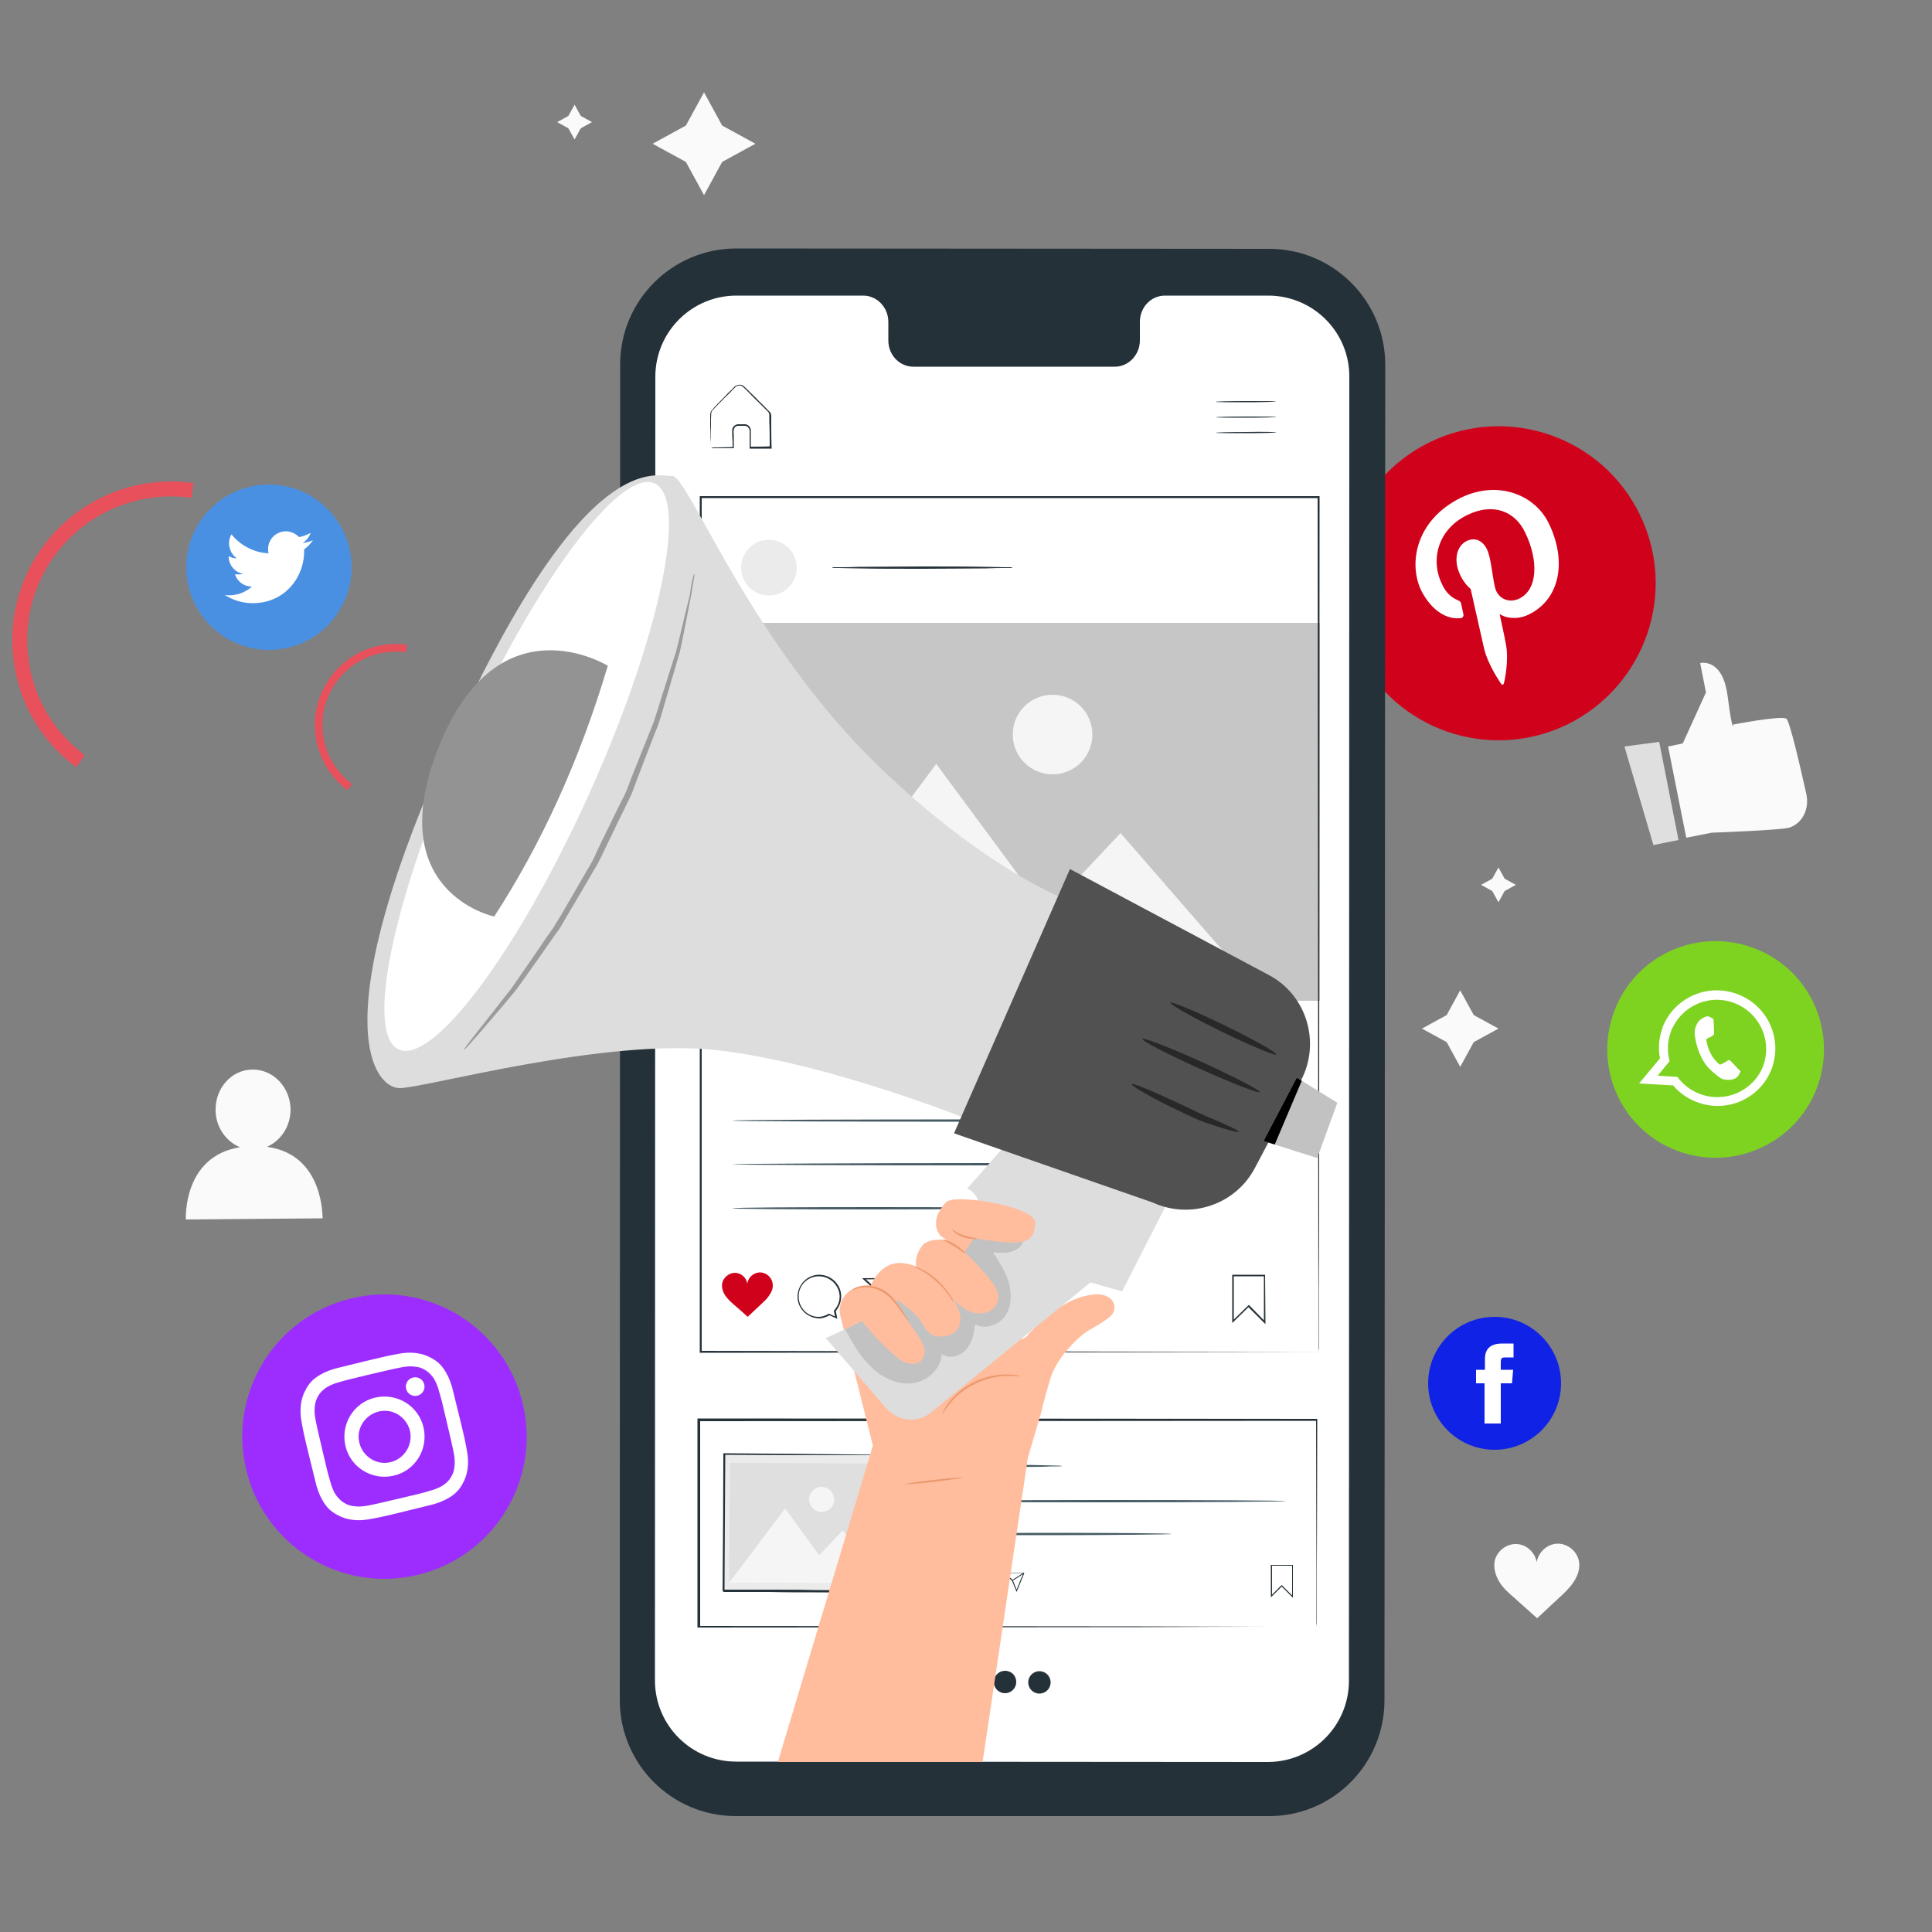 <?xml version="1.0" encoding="utf-8"?>
<!-- Generator: Adobe Illustrator 25.2.1, SVG Export Plug-In . SVG Version: 6.00 Build 0)  -->
<svg version="1.1" id="Capa_1" xmlns="http://www.w3.org/2000/svg" xmlns:xlink="http://www.w3.org/1999/xlink" x="0px" y="0px"
	 viewBox="0 0 500 500" style="enable-background:new 0 0 500 500;" xml:space="preserve">
<rect x="0" y="0" width="500" height="500" fill="#808080" stroke="none"/>
<style type="text/css">
	.st0{fill:none;}
	.st1{fill:#FAFAFA;}
	.st2{fill:#DFDFDF;}
	.st3{fill:#9D2DFF;}
	.st4{fill:#FFFFFF;}
	.st5{fill:#1022E6;}
	.st6{fill:#7ED321;}
	.st7{fill:#4A90E2;}
	.st8{fill:#D0021B;}
	.st9{fill:#253138;}
	.st10{fill:#EBEBEB;}
	.st11{fill:#F5F5F5;}
	.st12{fill:#C6C6C6;}
	.st13{fill:#455A63;}
	.st14{clip-path:url(#SVGID_2_);}
	.st15{clip-path:url(#SVGID_4_);fill:#FFBD9D;}
	.st16{clip-path:url(#SVGID_4_);fill:#DDDDDD;}
	.st17{clip-path:url(#SVGID_4_);fill:#C2C2C2;}
	.st18{clip-path:url(#SVGID_4_);fill:#EB996D;}
	.st19{fill:#DDDDDD;}
	.st20{fill:#515151;}
	.st21{fill:#C2C2C2;}
	.st22{fill:#9B9B9B;}
	.st23{fill:#282828;}
	.st24{fill:#939393;}
	.st25{fill-opacity:0;stroke:#E8505B;stroke-width:3.865;stroke-miterlimit:3.865;}
	.st26{fill-opacity:0;stroke:#E8505B;stroke-width:1.975;stroke-miterlimit:1.975;}
</style>
<rect class="st0" width="500" height="500"/>
<path class="st1" d="M182.2,23.9l4.7,8.6l8.6,4.7l-8.6,4.7l-4.7,8.6l-4.7-8.6l-8.6-4.7l8.6-4.7L182.2,23.9z"/>
<path class="st1" d="M377.9,256.3l3.5,6.4l6.4,3.5l-6.4,3.5l-3.5,6.4l-3.5-6.4l-6.4-3.5l6.4-3.5L377.9,256.3z"/>
<path class="st1" d="M387.8,224.5l1.6,2.9l2.9,1.6l-2.9,1.6l-1.6,2.9l-1.6-2.9l-2.9-1.6l2.9-1.6L387.8,224.5z"/>
<path class="st1" d="M148.7,27.1l1.6,2.9l2.9,1.6l-2.9,1.6l-1.6,2.9l-1.6-2.9l-2.9-1.6l2.9-1.6L148.7,27.1z"/>
<path class="st1" d="M69.1,296.8c3.6-1.6,6.1-5.3,6.1-9.7c-0.1-5.7-4.4-10.3-9.8-10.3c-5.4,0-9.7,4.7-9.6,10.5
	c0,4.4,2.7,8.1,6.3,9.6c-14.9,2.4-14,18.7-14,18.7l35.4-0.3C83.4,315.3,84,298.8,69.1,296.8z"/>
<path class="st1" d="M408.6,403.9c-0.5-2.5-3-4.5-5.6-4.4c-2.6,0.1-4.9,2.2-5.3,4.8c-0.4-2.5-2.7-4.7-5.3-4.7
	c-2.6-0.1-5.1,1.9-5.6,4.5c-0.3,1.9,0.3,3.8,1.3,5.4c1,1.6,2.5,2.9,3.9,4.1c2,1.8,3.8,3.4,5.8,5.2c2-1.8,3.6-3.4,5.6-5.2
	c1.4-1.3,2.8-2.6,3.8-4.1C408.4,407.7,409,405.8,408.6,403.9z"/>
<path class="st1" d="M431.7,193.2l3.8-0.8l6-13.2l-1.5-7.6c0,0,5.8-1.5,7.1,8.5c1.3,10.1,1.5,7.4,1.5,7.4s12.5-2.4,13.7-1.5
	c0.9,0.6,3.7,12.9,5.2,19.6c0.7,3.4-0.7,6.9-3.7,8.3c-0.4,0.2-0.9,0.4-1.3,0.4c-3.1,0.6-19.5,1.2-19.5,1.2l-6.6,1.3L431.7,193.2z"/>
<path class="st2" d="M420.4,193.2l7.5,25.5l6.5-1.3l-5-25.4L420.4,193.2z"/>
<path class="st3" d="M108,407.6L108,407.6c-19.8,4.7-39.6-7.5-44.3-27.3C59,360.6,71.2,340.7,91,336c19.8-4.7,39.6,7.5,44.3,27.3
	C140,383.1,127.8,402.9,108,407.6z"/>
<path class="st4" d="M95.7,355.7c5.2-1.2,5.9-1.4,8-1.8c1.9-0.4,3.1-0.3,3.8-0.2c1,0.1,1.8,0.4,2.6,0.9c0.8,0.5,1.4,1.1,2,1.9
	c0.4,0.6,1,1.6,1.5,3.5c0.6,2,0.8,2.7,2,7.9c1.2,5.2,1.4,5.9,1.8,8c0.4,1.9,0.3,3.1,0.2,3.8c-0.1,1-0.4,1.8-0.9,2.6
	c-0.5,0.9-1.1,1.4-1.9,2c-0.6,0.4-1.6,1-3.5,1.5c-2,0.6-2.7,0.8-7.9,2c-5.2,1.2-5.9,1.4-8,1.8c-1.9,0.4-3.1,0.3-3.8,0.2
	c-1-0.1-1.8-0.4-2.6-0.9c-0.8-0.5-1.4-1.1-2-1.9c-0.4-0.6-1-1.6-1.5-3.5c-0.6-2-0.8-2.7-2-7.9s-1.4-5.9-1.8-8
	c-0.4-1.9-0.3-3.1-0.2-3.8c0.1-1,0.4-1.8,0.9-2.6c0.5-0.9,1.1-1.4,1.9-2c0.6-0.4,1.6-1,3.5-1.5C89.8,357.1,90.4,357,95.7,355.7z
	 M94.8,352.2c-5.3,1.3-6,1.5-8.1,2c-2.1,0.6-3.4,1.3-4.5,2c-1.2,0.8-2.1,1.7-2.9,3.1c-0.8,1.4-1.2,2.6-1.4,4c-0.2,1.4-0.2,2.9,0.2,5
	c0.4,2.1,0.5,2.8,1.8,8.1c1.3,5.3,1.5,6,2,8.1c0.6,2.1,1.3,3.4,2,4.5c0.8,1.2,1.7,2.1,3.1,2.9c1.4,0.8,2.6,1.2,4,1.4
	c1.4,0.2,2.9,0.2,5-0.2c2.1-0.4,2.8-0.5,8.1-1.8c5.3-1.3,6-1.5,8.1-2c2.1-0.6,3.4-1.3,4.5-2c1.2-0.8,2.1-1.7,2.9-3.1
	c0.8-1.4,1.2-2.6,1.4-4c0.2-1.4,0.2-2.9-0.2-5c-0.4-2.1-0.5-2.8-1.8-8.1c-1.3-5.3-1.5-6-2-8.1c-0.6-2.1-1.3-3.4-2-4.5
	c-0.8-1.2-1.7-2.1-3.1-2.9c-1.4-0.8-2.6-1.2-4-1.4c-1.4-0.2-2.9-0.2-5,0.2C100.8,350.8,100.2,350.9,94.8,352.2z"/>
<path class="st4" d="M97.1,361.7c-5.6,1.3-9,6.9-7.7,12.5c1.3,5.6,6.9,9,12.5,7.7s9-6.9,7.7-12.5
	C108.3,363.8,102.7,360.4,97.1,361.7z M101.1,378.4c-3.6,0.9-7.2-1.4-8.1-5c-0.9-3.6,1.4-7.2,5-8.1c3.6-0.9,7.2,1.4,8.1,5
	C106.9,373.9,104.7,377.5,101.1,378.4z"/>
<path class="st4" d="M109.8,358.3c0.3,1.3-0.5,2.6-1.8,2.9c-1.3,0.3-2.6-0.5-2.9-1.8c-0.3-1.3,0.5-2.6,1.8-2.9
	C108.2,356.2,109.5,357,109.8,358.3z"/>
<path class="st5" d="M386.8,375.2L386.8,375.2c-9.5,0-17.2-7.7-17.2-17.2s7.7-17.2,17.2-17.2s17.2,7.7,17.2,17.2
	S396.3,375.2,386.8,375.2z"/>
<path class="st4" d="M384.2,368.4h4.2V358h2.9l0.3-3.5h-3.2v-2c0-0.8,0.2-1.2,1-1.2h2.3v-3.6h-2.9c-3.1,0-4.5,1.4-4.5,4v2.8H382v3.5
	h2.2V368.4z"/>
<path class="st6" d="M434,297.8L434,297.8c-14.5-5.5-21.7-21.7-16.2-36.2c5.5-14.5,21.7-21.7,36.2-16.2s21.7,21.7,16.2,36.2
	C464.7,296,448.5,303.3,434,297.8z"/>
<path class="st4" d="M458.6,276.3c2.7-7.6-1.2-16.1-8.9-19c-7.6-2.9-16,0.7-19.2,8c-0.1,0.2-0.2,0.4-0.2,0.6c-1,2.6-1.2,5.4-0.7,8
	l-5.4,6.5l8.8,0.5c1.6,1.9,3.7,3.4,6.1,4.3c7.8,3,16.5-0.9,19.4-8.6C458.6,276.6,458.6,276.5,458.6,276.3z M439.9,283.1
	c-2.4-0.9-4.4-2.5-5.8-4.4l-5.1-0.3l3.1-3.8c-0.7-2.5-0.6-5.2,0.4-7.8c0.1-0.4,0.3-0.8,0.5-1.1c2.9-5.7,9.7-8.5,15.9-6.1
	c6.2,2.4,9.5,9.1,7.7,15.4c-0.1,0.3-0.2,0.6-0.3,0.9C453.8,282.3,446.5,285.6,439.9,283.1z"/>
<path class="st4" d="M449.8,276.6c-0.3-0.3-1.7-1.8-1.9-2c-0.3-0.2-0.5-0.4-0.8-0.1c-0.4,0.3-1.3,0.8-1.6,0.9
	c-0.3,0.2-0.5,0.1-0.8-0.2c-0.3-0.3-1.3-1.1-2.1-2.8c-0.7-1.3-0.9-2.7-1-3.1c-0.1-0.4,0.2-0.5,0.4-0.6c0.2-0.1,0.5-0.3,0.8-0.4
	c0.1,0,0.1-0.1,0.2-0.1c0.1-0.1,0.2-0.2,0.4-0.3c0.2-0.2,0.2-0.4,0.2-0.6c0-0.2-0.1-2.2-0.1-3c0-0.8-0.4-0.8-0.6-0.9
	c-0.2-0.1-0.4-0.2-0.6-0.3c-0.2-0.1-0.6-0.1-1.1,0.1c-0.4,0.2-1.7,0.7-2.3,2.4c-0.2,0.4-0.2,0.8-0.3,1.2c-0.1,1.3,0.3,2.6,0.3,2.8
	c0.1,0.3,0.9,4.7,3.9,7.4c3,2.7,3.2,2.3,3.8,2.4c0.7,0.2,2.4,0,3-0.7c0.6-0.7,0.9-1.4,0.8-1.6C450.3,277.1,450.1,276.9,449.8,276.6z
	"/>
<path class="st7" d="M69.6,168.2L69.6,168.2c-11.8,0-21.4-9.6-21.4-21.4c0-11.8,9.6-21.4,21.4-21.4c11.8,0,21.4,9.6,21.4,21.4
	C91,158.7,81.4,168.2,69.6,168.2z"/>
<path class="st4" d="M58.2,154c2.1,1.3,4.5,2.1,7.2,2.1c8.7,0,13.6-7.3,13.3-13.9c0.9-0.7,1.7-1.5,2.3-2.4c-0.8,0.4-1.7,0.6-2.7,0.7
	c1-0.6,1.7-1.5,2.1-2.6c-0.9,0.5-1.9,0.9-3,1.1c-0.9-0.9-2.1-1.5-3.4-1.5c-3,0-5.2,2.8-4.5,5.7c-3.9-0.2-7.3-2.1-9.6-4.9
	c-1.2,2.1-0.6,4.8,1.4,6.2c-0.8,0-1.5-0.2-2.1-0.6c-0.1,2.2,1.5,4.2,3.7,4.6c-0.7,0.2-1.4,0.2-2.1,0.1c0.6,1.9,2.3,3.2,4.4,3.2
	C63.2,153.6,60.7,154.3,58.2,154z"/>
<path class="st8" d="M405.6,187.5L405.6,187.5c-20.2,9.8-44.5,1.4-54.3-18.8c-9.8-20.2-1.4-44.5,18.8-54.3
	c20.2-9.8,44.5-1.4,54.3,18.8C434.2,153.3,425.8,177.6,405.6,187.5z"/>
<path class="st4" d="M377.8,160c0.7,0,1.1-0.5,0.9-1.2c-0.1-0.5-0.4-1.7-0.5-2.3c-0.1-0.7-0.3-0.9-1-1.2c-1.6-0.7-3-1.9-4-4.1
	c-3.1-6.3-1.1-14.2,6.5-17.9c6.7-3.3,12.4-1,15,4.5c3.5,7.2,3.3,14.8-1.5,17.1c-2.6,1.3-5.6,0.1-6.3-2.9c-0.8-3.5-1-7.6-2.1-9.9
	c-1-2-2.9-3.2-5.2-2.1c-2.7,1.3-3.5,5.1-1.7,8.8c1.1,2.4,2.7,3.6,2.7,3.6s2.9,12.9,3.4,15.1c1,4.5,4.2,9,4.5,9.5
	c0.2,0.3,0.6,0.2,0.7-0.1c0.1-0.4,1.4-5.9,0.5-10.3c-0.2-1.3-1.6-7.7-1.6-7.7c1.7,1.2,4.9,1.5,7.6,0.1c8-3.9,9.9-13.8,5.1-23.6
	c-3.6-7.4-13.2-11.2-22.7-6.6c-11.8,5.8-13.7,17.2-10.2,24.2C370.1,157.2,373.6,160.3,377.8,160z"/>
<path class="st9" d="M328.3,470L190.4,470c-16.6,0-30-13.5-30-30l0.1-345.7c0-16.6,13.5-30,30.1-30l137.9,0.1c16.6,0,30,13.5,30,30
	L358.3,440C358.3,456.6,344.9,470.1,328.3,470z"/>
<path class="st4" d="M328.2,76.5l-26.7,0c-3.6,0-6.5,3-6.5,6.8l0,4.8c0,3.7-2.9,6.8-6.5,6.8l-52.1,0c-3.6,0-6.5-3-6.5-6.8v-4.8
	c0-3.7-2.9-6.8-6.5-6.8l-9.4,0l-23.4,0c-11.6,0-21,9.4-21,21l-0.1,337.4c0,11.6,9.4,21,21,21l137.6,0.1c11.6,0,21-9.4,21-21
	l0.1-337.4C349.3,85.9,339.8,76.5,328.2,76.5z"/>
<path class="st9" d="M330.2,103.9c0,0.1-3.5,0.2-7.8,0.2c-4.3,0-7.8,0-7.8-0.1c0-0.1,3.5-0.2,7.8-0.2
	C326.8,103.8,330.2,103.8,330.2,103.9z"/>
<path class="st9" d="M330.3,107.9c0,0.1-3.5,0.2-7.8,0.2c-4.3,0-7.8,0-7.8-0.1c0-0.1,3.5-0.2,7.8-0.2
	C326.8,107.8,330.3,107.8,330.3,107.9z"/>
<path class="st9" d="M330.3,111.9c0,0.1-3.5,0.2-7.8,0.2c-4.3,0-7.8,0-7.8-0.1c0-0.1,3.5-0.2,7.8-0.2
	C326.8,111.7,330.3,111.8,330.3,111.9z"/>
<path class="st9" d="M184,115.8c0,0,0.1,0,0.4,0c0.3,0,0.7,0,1.1,0c1.1,0,2.5-0.1,4.2-0.1l-0.1,0.1c0-0.9,0-1.9-0.1-3
	c0-0.6,0-1.1,0-1.7c0.1-0.6,0.7-1.2,1.4-1.3c0.7,0,1.3,0,2,0c0.8,0.1,1.4,0.8,1.4,1.6c0,1.4,0,2.9,0,4.4l-0.2-0.2
	c1.7,0,3.5,0,5.3-0.1l-0.2,0.2c0-2.1,0-4.3-0.1-6.6c0-0.6,0-1.1,0-1.7c0-0.5-0.3-0.9-0.7-1.2c-0.8-0.8-1.5-1.5-2.3-2.3
	c-0.8-0.7-1.5-1.5-2.2-2.2c-0.4-0.4-0.7-0.7-1.1-1.1c-0.4-0.4-0.7-0.7-1.1-0.8c-0.4-0.1-0.9,0-1.2,0.2c-0.3,0.3-0.7,0.7-1,1
	c-0.6,0.7-1.3,1.3-1.9,1.9c-1.2,1.2-2.4,2.4-3.3,3.4c-0.4,0.6-0.2,1.3-0.3,2c0,0.7,0,1.3,0,1.9c0,1.1,0,2.1,0,3c0,0.8,0,1.4,0,1.9
	C184,115.5,184,115.7,184,115.8c0,0,0-0.2,0-0.6c0-0.5,0-1.1-0.1-1.9c0-0.9,0-1.9-0.1-3c0-0.6,0-1.2,0-1.9c0-0.3,0-0.7,0-1
	c0-0.4,0.1-0.8,0.3-1.1c1-1.2,2.1-2.3,3.3-3.5c0.6-0.6,1.2-1.3,1.9-1.9c0.3-0.3,0.6-0.7,1-1c0.4-0.3,1-0.4,1.5-0.3
	c0.6,0.1,0.9,0.6,1.3,0.9c0.4,0.4,0.7,0.7,1.1,1.1c0.7,0.7,1.5,1.4,2.2,2.2c0.8,0.7,1.5,1.5,2.3,2.3c0.2,0.2,0.4,0.4,0.6,0.6
	c0.2,0.3,0.3,0.6,0.3,0.9c0,0.6,0,1.1,0,1.7c0,2.3,0,4.4,0.1,6.6l0,0.2h-0.2c-1.8,0-3.6,0-5.3,0l-0.2,0l0-0.2c0-1.5,0-3,0-4.4
	c0-0.6-0.5-1.2-1.1-1.3c-0.6,0-1.3,0-1.9,0c-0.6,0-1,0.5-1.1,1c-0.1,0.5,0,1.1,0,1.7c0,1.1,0,2.1,0,3v0.1l-0.1,0c-1.7,0-3.2,0-4.2,0
	c-0.4,0-0.8,0-1.1,0C184.1,115.8,184,115.8,184,115.8z"/>
<path class="st9" d="M334.6,413.5l-2.9-2.9l-2.8,2.8l0-8.4l5.7,0L334.6,413.5z M331.7,410.2L331.7,410.2l2.7,2.7l0-7.7l-5.2,0l0,7.5
	L331.7,410.2z"/>
<path class="st9" d="M256.4,412.4l-1-0.5c-0.5,0.3-0.9,0.4-1.3,0.4c-1.6,0-2.9-1.3-2.9-2.9c0-1.6,1.3-2.9,2.9-2.9
	c1.6,0,2.9,1.3,2.9,2.9c0,0.7-0.2,1.4-0.7,1.9L256.4,412.4z M254,406.8c-1.5,0-2.7,1.2-2.7,2.7c0,1.5,1.2,2.7,2.7,2.7
	c0.4,0,0.8-0.1,1.3-0.4l0,0l0.8,0.3l-0.2-0.8l0,0c0.5-0.5,0.7-1.2,0.7-1.8C256.7,408,255.5,406.8,254,406.8z"/>
<path class="st9" d="M263.1,412l-1.2-2.9l-2.2-2l5.4,0L263.1,412z M260.2,407.2l1.9,1.7l1,2.5l1.7-4.2L260.2,407.2z"/>
<path class="st9" d="M262.1,409.1l-0.1-0.2l2.9-1.9l0.1,0.2L262.1,409.1z"/>
<path class="st8" d="M247.9,407.7c-0.2-0.8-0.9-1.4-1.7-1.3c-0.8,0-1.5,0.7-1.6,1.5c-0.1-0.8-0.8-1.4-1.6-1.4
	c-0.8,0-1.5,0.6-1.7,1.4c-0.1,0.6,0.1,1.1,0.4,1.6c0.3,0.5,0.8,0.9,1.2,1.2c0.6,0.5,1.2,1,1.8,1.6c0.6-0.5,1.1-1,1.7-1.6
	c0.4-0.4,0.9-0.8,1.2-1.3C247.8,408.8,248,408.2,247.9,407.7z"/>
<path class="st9" d="M340.7,421c0,0,0-0.3,0-0.9c0-0.6,0-1.5,0-2.7c0-2.4,0-6,0-10.6c0-9.2-0.1-22.6-0.1-39.3l0.2,0.2
	c-38.5,0-95.9,0.1-159.9,0.1h0l0.3-0.3c0,18.6,0,36.7,0,53.6l-0.3-0.3c46,0,86,0.1,114.4,0.1c14.2,0,25.6,0.1,33.4,0.1
	c3.9,0,6.9,0,9,0c1,0,1.8,0,2.3,0C340.4,421,340.7,421,340.7,421s-0.3,0-0.8,0c-0.5,0-1.3,0-2.3,0c-2,0-5,0-8.9,0
	c-7.8,0-19.1,0-33.3,0.1c-28.5,0-68.5,0.1-114.6,0.1h-0.3V421c0-16.9,0-35,0-53.6v-0.3h0.3h0c64,0,121.4,0.1,159.9,0.1h0.2v0.2
	c0,16.8-0.1,30.2-0.1,39.4c0,4.6,0,8.1,0,10.5c0,1.2,0,2.1,0,2.7C340.7,420.7,340.7,421,340.7,421z"/>
<path class="st10" d="M231.7,376.6l-0.2,35.4l-44.3-0.3l0.2-35.4L231.7,376.6z"/>
<path class="st9" d="M231.7,376.6c0,0-0.1,0-0.2,0c-0.2,0-0.4,0-0.6,0c-0.6,0-1.4,0-2.4,0c-2.1,0-5.2,0-9.1,0
	c-7.8,0-18.8,0-31.9-0.1l0.2-0.2c-0.1,10.5-0.1,22.6-0.2,35.4c0.1,0.1-0.5-0.5-0.3-0.3h0h0h0l0.1,0l0.2,0l0.4,0l0.8,0l1.5,0
	c1,0,2,0,3,0c2,0,4,0,6,0c3.9,0,7.8,0,11.5,0.1c7.4,0.1,14.4,0.1,20.7,0.1l-0.2,0.2c0.1-10.6,0.2-19.5,0.3-25.7
	c0-3.1,0.1-5.5,0.1-7.2c0-0.8,0-1.4,0-1.9C231.7,376.9,231.7,376.6,231.7,376.6s0,0.2,0,0.6c0,0.4,0,1.1,0,1.9c0,1.7,0,4.1,0,7.1
	c0,6.2,0,15.1,0,25.8v0.2l-0.2,0c-6.3,0-13.3-0.1-20.7-0.1c-3.7,0-7.6,0-11.5-0.1c-2,0-4,0-6,0c-1,0-2,0-3,0l-1.5,0l-0.8,0l-0.4,0
	l-0.2,0h-0.1l0,0h0h0c0.2,0.2-0.3-0.3-0.3-0.3c0.1-12.8,0.2-24.9,0.2-35.4l0-0.2l0.2,0c13.2,0.1,24.3,0.2,32.1,0.3
	c3.9,0,6.9,0.1,9,0.1c1,0,1.8,0,2.4,0c0.2,0,0.4,0,0.6,0C231.6,376.6,231.7,376.6,231.7,376.6z"/>
<path class="st2" d="M188.7,409.6l41.2,0.2l0.2-31l-41.2-0.2L188.7,409.6z"/>
<path class="st11" d="M188.7,409.6l14.5-19.2l8.8,12.1l6.1-6.4l11.8,13.7L188.7,409.6z"/>
<path class="st11" d="M215.9,388.1c0,1.8-1.5,3.2-3.3,3.2c-1.8,0-3.2-1.5-3.2-3.3c0-1.8,1.5-3.2,3.3-3.2
	C214.5,384.9,215.9,386.3,215.9,388.1z"/>
<path class="st9" d="M327.5,342.7l-4.4-4.4l-4.2,4.1l0-12.5l8.5,0L327.5,342.7z M323.2,337.7l0.1,0.1l3.8,3.9l0-11.4l-7.8,0l0,11.2
	L323.2,337.7z"/>
<path class="st9" d="M216.7,341.3l-2-0.9c-1,0.5-1.9,0.8-2.6,0.8c-3.1,0-5.7-2.5-5.7-5.6c0-3.1,2.5-5.7,5.6-5.7
	c3.1,0,5.7,2.5,5.7,5.6c0,1.4-0.5,2.7-1.4,3.8L216.7,341.3z M211.9,330.3c-2.9,0-5.3,2.4-5.2,5.3c0,2.9,2.4,5.3,5.3,5.2
	c0.7,0,1.6-0.3,2.5-0.8l0.1,0l1.5,0.7l-0.3-1.5l0.1-0.1c0.9-1,1.4-2.3,1.4-3.6C217.2,332.6,214.8,330.3,211.9,330.3z"/>
<path class="st9" d="M229.8,340.5l-2.3-5.7l-4.4-4l10.6-0.1L229.8,340.5z M224.1,331.1l3.7,3.4l2,4.9l3.3-8.4L224.1,331.1z"/>
<path class="st9" d="M227.9,334.8l-0.2-0.3l5.8-3.8l0.2,0.3L227.9,334.8z"/>
<path class="st8" d="M199.9,331.9c-0.3-1.5-1.8-2.7-3.4-2.6c-1.5,0.1-2.9,1.3-3.1,2.9c-0.2-1.5-1.6-2.8-3.2-2.8
	c-1.5,0-3,1.2-3.3,2.7c-0.2,1.1,0.2,2.3,0.8,3.2c0.6,0.9,1.5,1.7,2.3,2.4c1.2,1,2.3,2,3.5,3.1c1.2-1.1,2.2-2.1,3.3-3.1
	c0.8-0.8,1.7-1.5,2.3-2.5C199.8,334.2,200.2,333.1,199.9,331.9z"/>
<path class="st10" d="M206.2,146.9c0,4-3.2,7.2-7.2,7.2c-4,0-7.2-3.2-7.2-7.2c0-4,3.2-7.2,7.2-7.2
	C202.9,139.7,206.2,142.9,206.2,146.9z"/>
<path class="st9" d="M254.1,435.3c0,1.6-1.3,2.9-2.9,2.9c-1.6,0-2.9-1.3-2.9-2.9c0-1.6,1.3-2.9,2.9-2.9
	C252.9,432.4,254.1,433.7,254.1,435.3z"/>
<path class="st9" d="M263,435.3c0,1.6-1.3,2.9-2.9,2.9c-1.6,0-2.9-1.3-2.9-2.9c0-1.6,1.3-2.9,2.9-2.9
	C261.8,432.4,263,433.7,263,435.3z"/>
<path class="st9" d="M271.9,435.4c0,1.6-1.3,2.9-2.9,2.9c-1.6,0-2.9-1.3-2.9-2.9c0-1.6,1.3-2.9,2.9-2.9S271.9,433.8,271.9,435.4z"/>
<path class="st12" d="M181.7,259l159.9,0l0-97.8l-159.9,0L181.7,259z"/>
<path class="st11" d="M196.5,259l45.8-61.3l28.4,38.4l19.3-20.5l37.8,43.5L196.5,259z"/>
<path class="st11" d="M282.7,190.1c0,5.7-4.6,10.3-10.3,10.3c-5.7,0-10.3-4.6-10.3-10.3c0-5.7,4.6-10.3,10.3-10.3
	C278.1,179.8,282.7,184.4,282.7,190.1z"/>
<path class="st9" d="M341.2,349.9c0-2.1-0.1-90.4-0.2-221.2l0.2,0.2c-48.2,0-102.6,0-159.9,0h0l0.3-0.3c0,82.7,0,159.3,0,221.2
	l-0.2-0.2C278.2,349.8,339.4,349.9,341.2,349.9c-1.7,0-62.9,0.1-159.9,0.2l-0.2,0v-0.2c0-61.9,0-138.5,0-221.2v-0.3h0.3h0
	c57.3,0,111.7,0,159.9,0h0.2v0.2c0,65.5-0.1,120.8-0.1,159.8c0,19.5,0,34.8-0.1,45.4c0,5.2,0,9.3,0,12c0,1.4,0,2.4,0,3.1
	C341.2,349.5,341.2,349.9,341.2,349.9z"/>
<path class="st13" d="M303.2,397c0,0.1-14.6,0.3-32.5,0.3c-18,0-32.5-0.1-32.5-0.3c0-0.1,14.6-0.3,32.5-0.3
	C288.7,396.7,303.2,396.8,303.2,397z"/>
<path class="st13" d="M332.8,388.5c0,0.1-21.2,0.3-47.3,0.3c-26.1,0-47.3-0.1-47.3-0.3c0-0.1,21.2-0.3,47.3-0.3
	C311.6,388.2,332.8,388.3,332.8,388.5z"/>
<path class="st13" d="M275,379.4c0,0-0.5,0.1-1.4,0.1c-1,0-2.4,0-3.9,0.1c-3.3,0-7.9,0.1-13,0.1c-5.1,0-9.7,0-13-0.1
	c-1.6,0-2.9-0.1-3.9-0.1c-0.9,0-1.4-0.1-1.4-0.1c0,0,0.5-0.1,1.4-0.1c1,0,2.4,0,3.9-0.1c3.3,0,7.9-0.1,13-0.1c5.1,0,9.7,0,13,0.1
	c1.6,0,2.9,0.1,3.9,0.1C274.5,379.3,275,379.4,275,379.4z"/>
<path class="st13" d="M263.2,312.7c0,0.1-16.5,0.3-36.8,0.3c-20.3,0-36.8-0.1-36.8-0.3s16.5-0.3,36.8-0.3
	C246.7,312.4,263.2,312.5,263.2,312.7z"/>
<path class="st13" d="M324.8,301.3c0,0.1-30.3,0.3-67.6,0.3c-37.3,0-67.6-0.1-67.6-0.3c0-0.1,30.3-0.3,67.6-0.3
	C294.5,301,324.8,301.1,324.8,301.3z"/>
<path class="st13" d="M324.8,290c0,0.1-30.3,0.3-67.6,0.3c-37.3,0-67.6-0.1-67.6-0.3s30.3-0.3,67.6-0.3
	C294.5,289.7,324.8,289.9,324.8,290z"/>
<path class="st9" d="M262.1,146.9c0,0-0.2,0-0.5,0.1c-0.4,0-0.8,0-1.4,0c-1.3,0-2.9,0-5,0.1c-4.2,0-10,0.1-16.5,0.1
	c-6.4,0-12.3,0-16.5-0.1c-2,0-3.7-0.1-5-0.1c-0.5,0-1,0-1.4,0c-0.3,0-0.5,0-0.5-0.1c0,0,0.2,0,0.5-0.1c0.4,0,0.8,0,1.4,0
	c1.3,0,2.9,0,5-0.1c4.2,0,10-0.1,16.5-0.1c6.4,0,12.2,0,16.5,0.1c2,0,3.7,0.1,5,0.1c0.5,0,1,0,1.4,0
	C261.9,146.8,262.1,146.9,262.1,146.9z"/>
<g>
	<defs>
		<rect id="SVGID_1_" width="500" height="500"/>
	</defs>
	<clipPath id="SVGID_2_">
		<use xlink:href="#SVGID_1_"  style="overflow:visible;"/>
	</clipPath>
	<g class="st14">
		<defs>
			<path id="SVGID_3_" d="M244,164c-6,4-48,44-56,44s-28,30-28,30l3.7,54.8v138.1l25.5,27l39.3-1l18.5-0.5h21l31.5,1l29-2l13.5-1
				c0,0,10.5-9.5,11-15.5s1.5-30,2-38.5S354,276,354,276l-26-70C328,206,250,160,244,164"/>
		</defs>
		<clipPath id="SVGID_4_">
			<use xlink:href="#SVGID_3_"  style="overflow:visible;"/>
		</clipPath>
		<path class="st15" d="M266,377.3l3.5-11.9c0.6-2.6,1.4-5.6,2.5-9.1c1-3.1,3.5-6.4,5.9-8.8c3.6-3.7,5.3-3.7,7.8-5.6
			c0.2-0.1,0.5-0.3,0.7-0.5c0.5-0.3,0.9-0.6,1.2-1c2.1-2.3,0.1-5.8-4.2-5.4c-3.2,0.3-8.4,1.2-16.9,9.9c-0.1,0.1-0.2,0.2-0.3,0.4
			c-4.5,5.8-8.6-10.7-9.4-16.9c-0.5-4-4.8-6.4-8.7-5l-20.7,9.7c-1.7-0.6-3.7-0.5-6,0.2c-3,1.1-4.7,4.3-3.9,7.3l8.4,33.5l-24.6,81.9
			h53L266,377.3z"/>
		<path class="st16" d="M306.8,302.1l-16.4,32.1l-8.2-2.3L241,365.5c-3.5,2.9-8.6,2.4-11.6-1l-15.7-18.2c0,0,31.6-13.6,37.5-24.9
			c5.9-11.3-0.9-13.8-0.9-13.8l14.9-16.9L306.8,302.1z"/>
		<path class="st17" d="M218.7,344c1.9,3.5,3.8,7,6.7,9.7c2.8,2.8,6.7,4.7,10.6,4.3c3.9-0.4,7.6-3.7,7.7-7.6
			c1.9,1.4,4.8,0.6,6.3-1.1c1.6-1.8,2.1-4.2,2.3-6.6c2.6,1.5,6.1,0.3,7.8-2.1s1.8-5.7,1-8.6c-0.8-2.9-2.5-5.4-4.1-7.9
			c2,0.2,4.1,0.3,5.8-0.6c1.8-0.9,3-3.2,1.9-4.9c-0.6-1-1.8-1.5-2.9-1.8c-3.1-1-5.3-1.7-8.5-1.4c-0.7,0,1.3,8.5-18.9,20.1
			C222.6,342.4,218.7,344,218.7,344z"/>
		<path class="st18" d="M264.1,356.2c0,0.1-1.4-0.2-3.5-0.1c-2.2,0-5.2,0.5-8.2,2c-3,1.4-5.3,3.5-6.6,5.2c-1.4,1.7-2,2.9-2.1,2.8
			c0,0,0.1-0.3,0.4-0.9c0.3-0.5,0.8-1.3,1.4-2.2c1.3-1.7,3.6-3.9,6.7-5.4c3.1-1.5,6.2-1.9,8.4-1.9c1.1,0,2,0.1,2.6,0.2
			C263.8,356.1,264.1,356.2,264.1,356.2z"/>
		<path class="st15" d="M220,338.6c3.2,3.1,5.5,6.6,8.9,9.7c1.5,1.4,4,4.1,6,4.5c2.1,0.4,3.4,0.1,4.2-1.9c0.7-1.6-0.5-3.7-1.4-5
			c-2.2-3.4-4.2-6.1-5.9-8.7c-0.8-1.2,0.2-1.5,0.6-0.9c1.6,1.6,3.9,3,5.3,4.8c1.9,2.4,2.3,5.6,7.3,4.6c0.7-0.1,1.3-0.4,1.9-0.8
			c1.9-1.4,2-4,1.2-6c-0.6-1.6-1.7-2.9-2.8-4.2c2.1,2.4,4.5,5,7.9,5.2c2,0.2,4-0.8,4.8-2.6c1-2.3-0.4-4.5-1.9-6.3
			c-2.6-3.2-5.4-6.1-8.5-8.7c-1.2-1-2.6-1.5-4.1-1.5c-1.8,0-4,0.3-5,1.8c-2,2.8-1.4,5.2-1.4,5.2s-4.4-2.2-7.9,0.1
			c-3.5,2.3-4.4,6.4-4.4,6.4L220,338.6z"/>
		<path class="st15" d="M243.5,319.9c-1.4-1.4-1.7-3.9-0.6-6c0.8-1.5,1.7-2.9,2.7-3.2c4.2-1.4,22.5,1.8,22.3,5.8
			c-0.2,4.2-1.5,6-11.4,4.6c-1.7-0.3-4.5-0.6-4.5-0.6l-2.4,3.6L243.5,319.9z"/>
		<path class="st18" d="M246.7,336.9c-0.1,0.1-1.5-2.8-4.4-5.3c-2.8-2.6-5.8-3.7-5.7-3.8c0-0.1,0.8,0.1,1.9,0.7
			c1.2,0.5,2.7,1.5,4.1,2.8c1.4,1.3,2.5,2.7,3.2,3.8C246.5,336.1,246.8,336.9,246.7,336.9z"/>
		<path class="st18" d="M249.8,324.4c-0.1,0.1-1.3-0.9-2.9-1.9c-0.8-0.5-1.6-0.9-2.1-1.2c-0.6-0.3-0.9-0.3-0.9-0.4
			c0-0.1,0.4-0.1,1.1,0.1c0.6,0.2,1.5,0.6,2.3,1.1C248.8,323.1,249.9,324.3,249.8,324.4z"/>
		<path class="st18" d="M252.9,320.6c0,0.1-1.6,0.2-3.5-0.4c-1-0.3-1.8-0.8-2.3-1.2c-0.5-0.4-0.7-0.8-0.7-0.8c0.1-0.1,1.2,1,3.1,1.5
			C251.3,320.3,252.9,320.4,252.9,320.6z"/>
		<path class="st18" d="M235.1,341.9c-0.1,0-0.7-0.8-1.7-2.2c-1-1.4-2.2-3.4-4.3-4.9c-2-1.5-4.4-1.8-6.1-1.6
			c-1.6,0.2-2.5,0.9-2.6,0.8c0,0,0.2-0.2,0.6-0.5c0.4-0.3,1.1-0.5,1.9-0.7c1.7-0.3,4.3,0,6.4,1.5c2.2,1.6,3.4,3.7,4.3,5.1
			C234.6,341,235.2,341.9,235.1,341.9z"/>
		<path class="st18" d="M249.1,382.4c0,0.1-3.3,0.6-7.5,1.1c-4.2,0.5-7.5,0.7-7.5,0.6c0-0.1,3.3-0.6,7.5-1.1
			C245.7,382.5,249.1,382.3,249.1,382.4z"/>
	</g>
</g>
<path class="st19" d="M285.5,236.4c0,0-24-5.3-57.8-37.8C194,166.2,178.1,123,174,123.2c-4.1,0.2-22.2-8.2-56.5,66.5
	c-34.3,74.7-20.8,92-14,91.9c6.8-0.1,53.2-13.1,82.2-9.8c29,3.3,66.2,18.4,66.2,18.4L285.5,236.4z"/>
<path class="st20" d="M336.7,279.6l-8.2,15.6l-3.7,7c-5,9.6-16.7,13.5-26.5,9l-51.4-17.9l30-68.4l51.4,27.4
	C338.1,257.4,341.9,269.7,336.7,279.6z"/>
<path class="st21" d="M340.9,299.7l-13.9-4.4l8.6-16.4l10.5,6.5L340.9,299.7z"/>
<path class="st4" d="M120.2,191.1c-18.3,40.5-25.9,76.5-17,80.5c8.9,4,30.9-25.5,49.2-66c18.3-40.5,25.9-76.5,17-80.5
	C160.5,121.1,138.5,150.7,120.2,191.1z"/>
<path class="st22" d="M179.7,148.5c0.1,0-0.2,1.9-0.8,5.4c-0.7,3.4-1.6,8.4-2.9,14.6c-0.9,3-1.8,6.3-2.9,9.9
	c-0.5,1.8-1.1,3.6-1.6,5.5c-0.3,0.9-0.6,1.9-0.9,2.9c-0.3,1-0.7,1.9-1.1,2.9c-1.5,3.9-3.1,7.9-4.7,12.2c-0.4,1.1-0.8,2.1-1.2,3.2
	c-0.4,1.1-1,2.1-1.5,3.2c-1,2.1-2.1,4.2-3.1,6.4c-1.1,2.2-2.1,4.3-3.1,6.4c-0.5,1-1,2.1-1.6,3.1c-0.6,1-1.2,2-1.7,2.9
	c-2.3,3.9-4.5,7.6-6.6,11.2c-0.5,0.9-1,1.8-1.6,2.6c-0.6,0.8-1.2,1.6-1.7,2.4c-1.1,1.6-2.3,3.2-3.3,4.7c-2.1,3-4.1,5.8-6,8.4
	c-4,4.8-7.3,8.6-9.6,11.3c-2.3,2.6-3.6,4.1-3.7,4c-0.1-0.1,1-1.6,3.2-4.4c2.2-2.8,5.4-6.8,9.2-11.7c1.8-2.6,3.7-5.4,5.8-8.4
	c1-1.5,2.1-3.1,3.2-4.7c0.6-0.8,1.1-1.6,1.7-2.4c0.5-0.8,1-1.7,1.6-2.6c2.1-3.6,4.3-7.3,6.5-11.2c0.6-1,1.1-1.9,1.7-2.9
	c0.6-1,1-2.1,1.5-3.1c1-2.1,2-4.2,3.1-6.4c1-2.1,2.1-4.3,3.1-6.3c0.5-1.1,1.1-2.1,1.5-3.1c0.4-1.1,0.8-2.1,1.2-3.2
	c1.7-4.2,3.3-8.2,4.8-12c0.4-1,0.8-1.9,1.1-2.8c0.3-1,0.6-1.9,0.9-2.8c0.6-1.9,1.1-3.7,1.7-5.4c1.1-3.5,2.1-6.8,3.1-9.8
	c1.5-6,2.6-10.9,3.5-14.4C179,150.4,179.5,148.5,179.7,148.5z"/>
<path d="M335.6,278.9l-8.6,16.4l2.9,0.9l7-16.5L335.6,278.9z"/>
<path class="st23" d="M326,282.6c-0.2,0.5-7.2-2.3-15.5-6c-8.4-3.8-15-7.2-14.8-7.7c0.2-0.5,7.2,2.3,15.5,6
	C319.6,278.8,326.2,282.2,326,282.6z"/>
<path class="st23" d="M330.3,272.9c-0.2,0.4-6.5-2.2-14.1-5.9c-7.6-3.7-13.5-7.1-13.3-7.5c0.2-0.4,6.5,2.2,14.1,5.9
	C324.6,269.1,330.5,272.4,330.3,272.9z"/>
<path class="st23" d="M320.6,292.9c-0.1,0.2-1.7-0.1-4.4-1c-1.3-0.4-2.9-0.9-4.6-1.5c-1.7-0.6-3.5-1.5-5.4-2.4
	c-7.6-3.5-13.5-7-13.3-7.4c0.2-0.5,6.5,2.3,14,5.8c1.9,0.9,3.7,1.8,5.3,2.5c1.7,0.7,3.2,1.3,4.4,1.9
	C319.2,291.9,320.7,292.7,320.6,292.9z"/>
<path class="st24" d="M157.3,172.3c0,0-28.2-17.5-43.6,20.6c-15.4,38.1,14.2,44.3,14.2,44.3C140.1,218.4,150,196.8,157.3,172.3z"/>
<path class="st25" d="M20.8,197c-7.9-5.9-13.6-14.8-15.2-25.2c-3.4-21.4,11.2-41.4,32.6-44.8l0,0c3.9-0.6,7.8-0.6,11.6-0.1"/>
<path class="st26" d="M90.5,203.7c-4-3-6.9-7.5-7.8-12.9c-1.7-10.9,5.7-21.2,16.6-22.9l0,0c2-0.3,4-0.3,5.9-0.1"/>
</svg>
